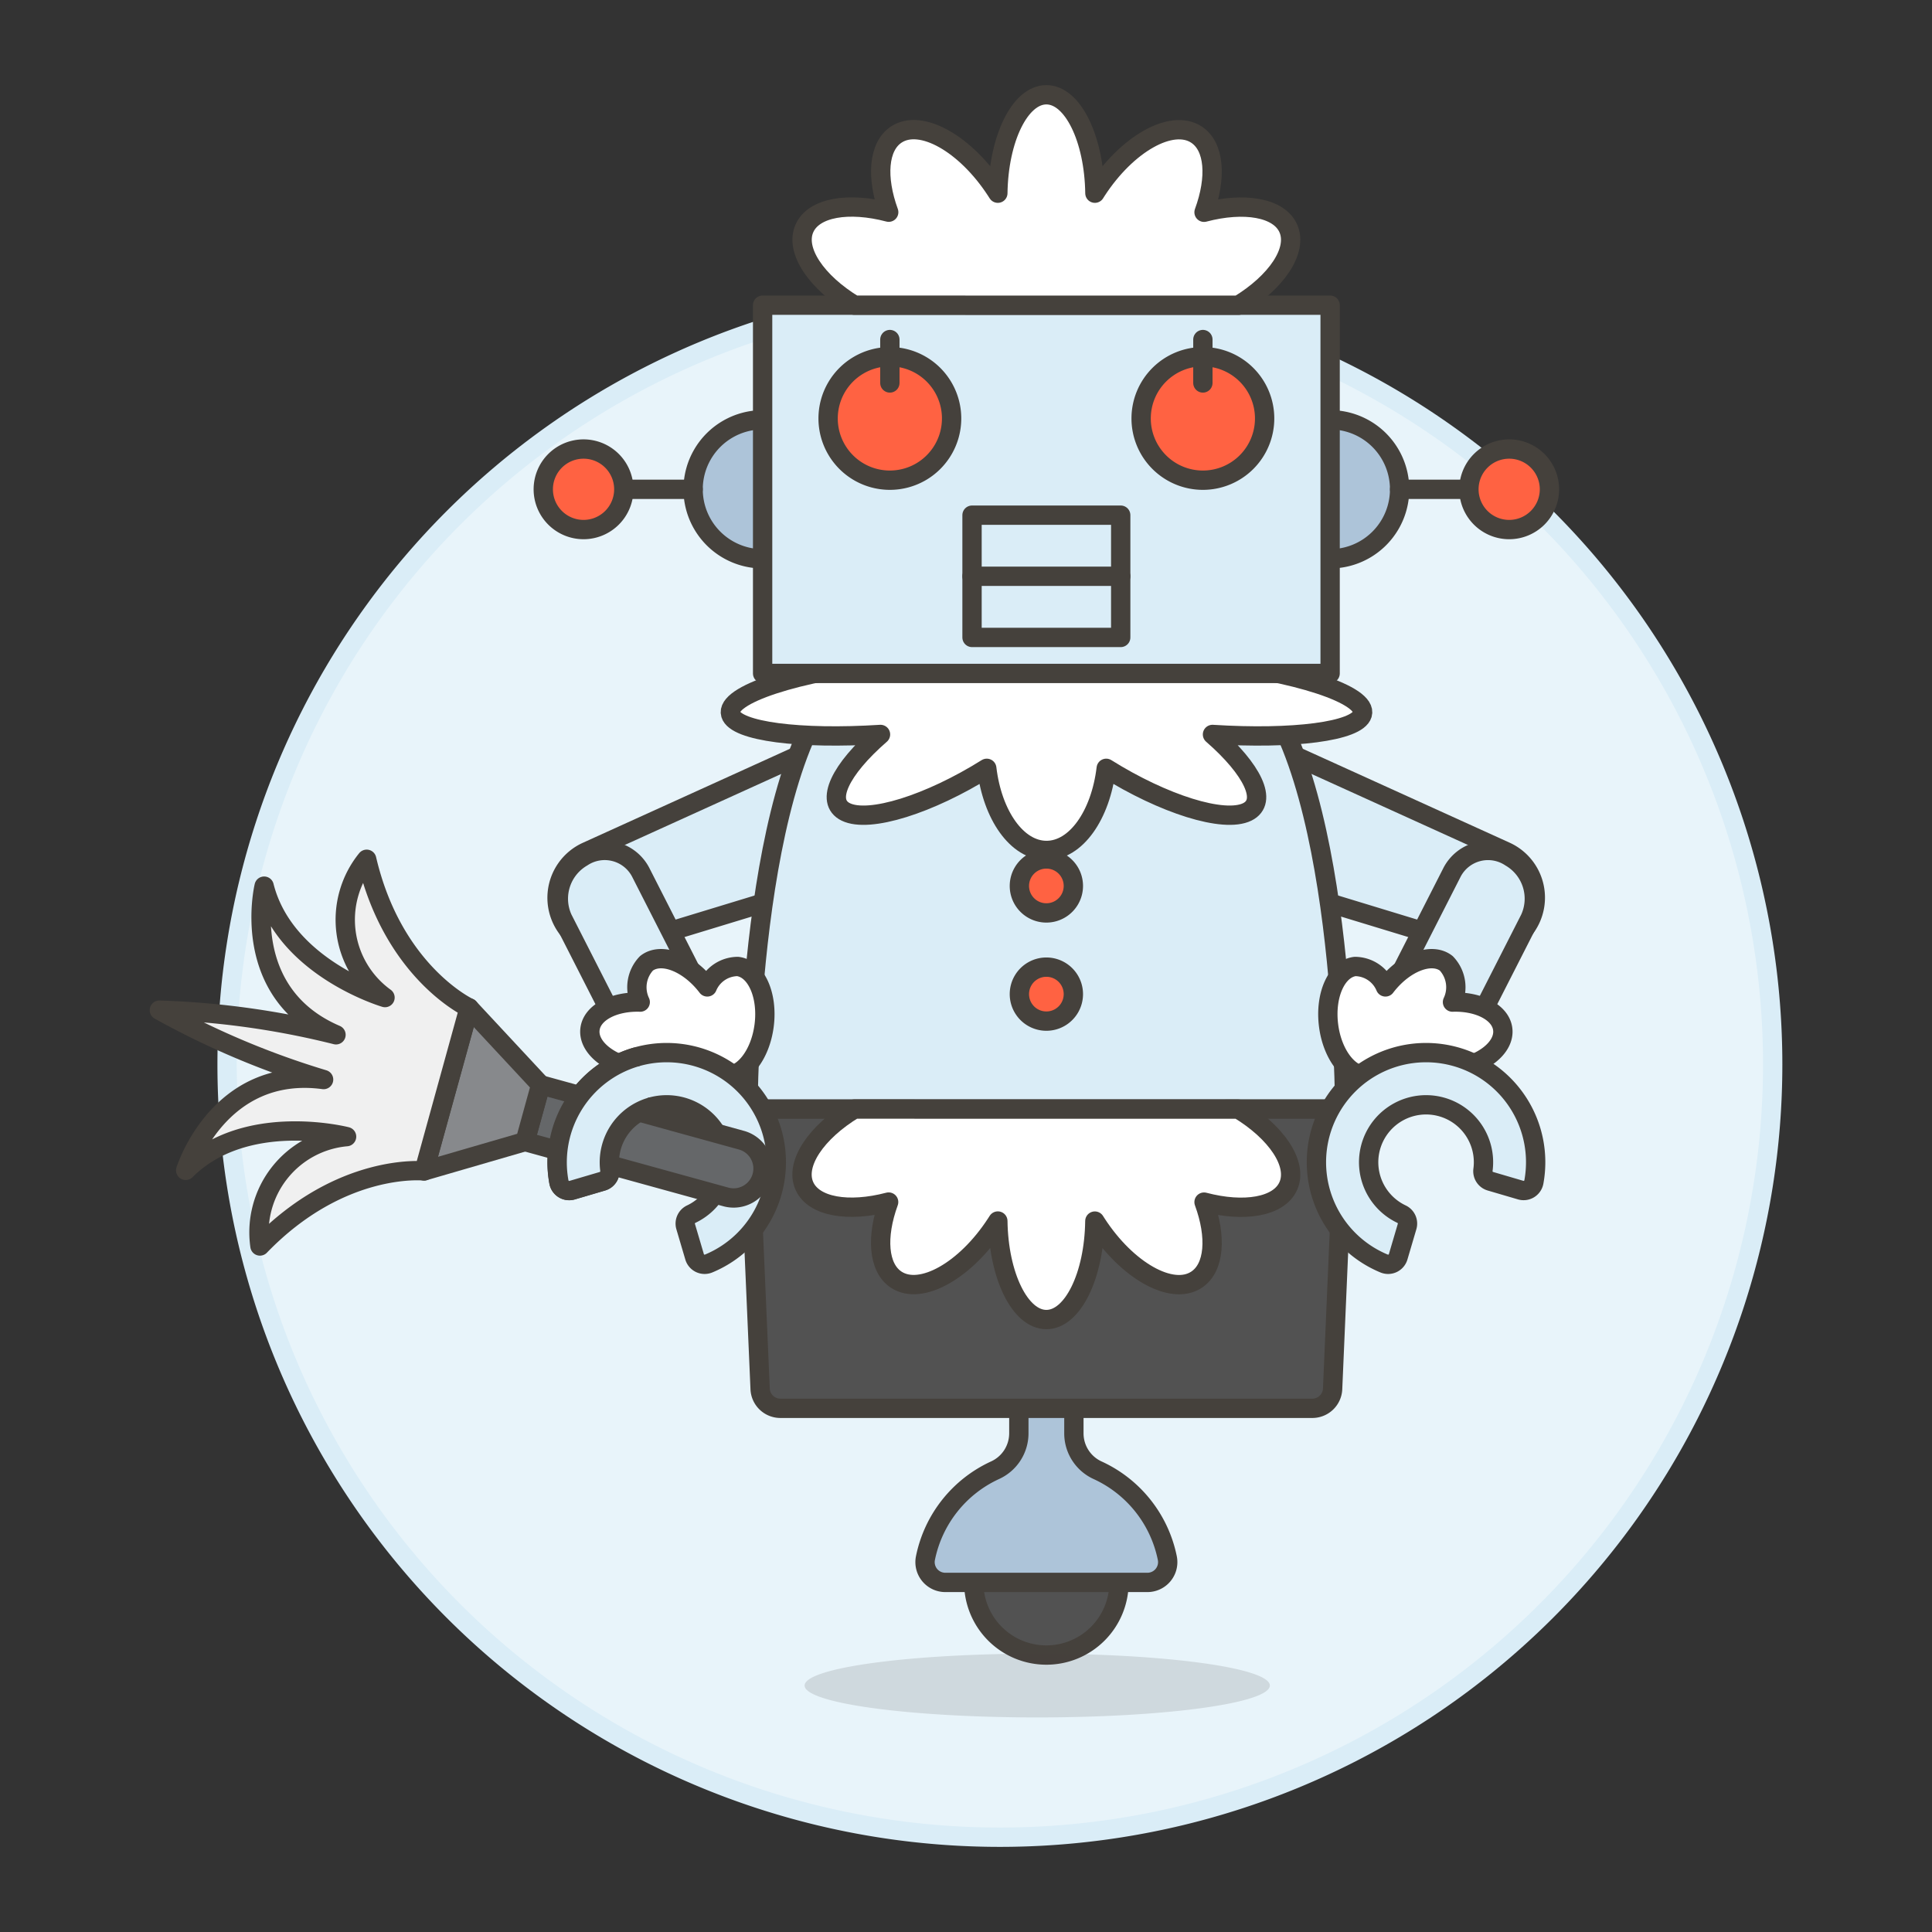 <svg xmlns="http://www.w3.org/2000/svg" version="1.1" xmlns:xlink="http://www.w3.org/1999/xlink" xmlns:svgjs="http://svgjs.com/svgjs" viewBox="0 0 200 200" width="200" height="200"><rect x="0" y="0" width="200" height="200" fill="#333333" stroke="none"/><g transform="matrix(2,0,0,2,0,0)"><path d="M11.754 55.094 A40.000 40.000 0 1 0 91.754 55.094 A40.000 40.000 0 1 0 11.754 55.094 Z" fill="#e8f4fa" stroke="#daedf7" stroke-miterlimit="10"></path><path d="M41.278,39.128,30.366,44.082a2.625,2.625,0,1,0,2.185,4.774l10.312-3.141Z" fill="#daedf7" stroke="#45413c" stroke-linecap="round" stroke-linejoin="round"></path><path d="M67.041,39.128l10.912,4.954a2.625,2.625,0,0,1-2.184,4.774L65.457,45.715Z" fill="#daedf7" stroke="#45413c" stroke-linecap="round" stroke-linejoin="round"></path><path d="M50.401 81.906 A3.759 3.759 0 1 0 57.919 81.906 A3.759 3.759 0 1 0 50.401 81.906 Z" fill="#525252" stroke="#45413c" stroke-linecap="round" stroke-linejoin="round"></path><path d="M56.812,76.1a2.1,2.1,0,0,1-1.228-1.91V68.963H52.735v5.224a2.1,2.1,0,0,1-1.227,1.91A6.4,6.4,0,0,0,47.9,80.651a1.05,1.05,0,0,0,1.031,1.255H59.39a1.051,1.051,0,0,0,1.031-1.255A6.4,6.4,0,0,0,56.812,76.1Z" fill="#adc4d9" stroke="#45413c" stroke-linecap="round" stroke-linejoin="round"></path><path d="M69.6,57.408s.016-17.954-5.131-22.551H43.848c-5.147,4.6-5.131,22.551-5.131,22.551Z" fill="#daedf7" stroke="#45413c" stroke-linecap="round" stroke-linejoin="round"></path><path d="M52.763 45.856 A1.397 1.397 0 1 0 55.557 45.856 A1.397 1.397 0 1 0 52.763 45.856 Z" fill="#ff6242" stroke="#45413c" stroke-miterlimit="10"></path><path d="M52.763 51.456 A1.397 1.397 0 1 0 55.557 51.456 A1.397 1.397 0 1 0 52.763 51.456 Z" fill="#ff6242" stroke="#45413c" stroke-miterlimit="10"></path><path d="M68.976,71.889a1.05,1.05,0,0,1-1.049,1.005H40.393a1.049,1.049,0,0,1-1.049-1.005l-.627-14.481H69.6Z" fill="#525252" stroke="#45413c" stroke-linecap="round" stroke-linejoin="round"></path><path d="M46.163,34.238c-4.91.507-8.646,1.732-8.343,2.736.267.887,3.6,1.305,7.755,1.041-2.081,1.811-2.894,3.473-1.8,4.009,1.208.593,4.338-.4,7.3-2.256.288,2.424,1.562,4.251,3.092,4.251s2.8-1.827,3.091-4.251c2.961,1.854,6.091,2.849,7.3,2.256,1.089-.536.276-2.2-1.8-4.009,4.158.264,7.488-.154,7.755-1.041.3-1-3.433-2.229-8.344-2.736Z" fill="#ffffff" stroke="#45413c" stroke-linecap="round" stroke-linejoin="round"></path><path d="M65.250 25.326 A3.597 3.597 0 1 0 72.444 25.326 A3.597 3.597 0 1 0 65.250 25.326 Z" fill="#adc4d9" stroke="#45413c" stroke-linecap="round" stroke-linejoin="round"></path><path d="M35.876 25.326 A3.597 3.597 0 1 0 43.070 25.326 A3.597 3.597 0 1 0 35.876 25.326 Z" fill="#adc4d9" stroke="#45413c" stroke-linecap="round" stroke-linejoin="round"></path><path d="M39.473 15.796H68.847V34.857H39.473z" fill="#daedf7" stroke="#45413c" stroke-linecap="round" stroke-linejoin="round"></path><path d="M42.863 21.659 A3.196 3.196 0 1 0 49.255 21.659 A3.196 3.196 0 1 0 42.863 21.659 Z" fill="#ff6242" stroke="#45413c" stroke-linecap="round" stroke-linejoin="round"></path><path d="M59.065 21.659 A3.196 3.196 0 1 0 65.457 21.659 A3.196 3.196 0 1 0 59.065 21.659 Z" fill="#ff6242" stroke="#45413c" stroke-linecap="round" stroke-linejoin="round"></path><path d="M50.312 26.665H58.008V32.994H50.312z" fill="#daedf7" stroke="#45413c" stroke-linecap="round" stroke-linejoin="round"></path><path d="M50.312 29.829L58.008 29.829" fill="none" stroke="#45413c" stroke-linecap="round" stroke-linejoin="round"></path><path d="M46.059 19.822L46.059 17.575" fill="none" stroke="#45413c" stroke-linecap="round" stroke-linejoin="round"></path><path d="M62.261 19.822L62.261 17.575" fill="none" stroke="#45413c" stroke-linecap="round" stroke-linejoin="round"></path><path d="M72.444 25.326L76.032 25.326" fill="none" stroke="#45413c" stroke-linecap="round" stroke-linejoin="round"></path><path d="M76.031 25.326 A2.084 2.084 0 1 0 80.199 25.326 A2.084 2.084 0 1 0 76.031 25.326 Z" fill="#ff6242" stroke="#45413c" stroke-linecap="round" stroke-linejoin="round"></path><path d="M35.876 25.326L32.288 25.326" fill="none" stroke="#45413c" stroke-linecap="round" stroke-linejoin="round"></path><path d="M28.120 25.326 A2.084 2.084 0 1 0 32.288 25.326 A2.084 2.084 0 1 0 28.120 25.326 Z" fill="#ff6242" stroke="#45413c" stroke-linecap="round" stroke-linejoin="round"></path><path d="M64.1,15.8c1.97-1.193,3.09-2.839,2.582-3.979-.482-1.085-2.29-1.38-4.361-.834.657-1.79.552-3.408-.4-4.024-1.274-.827-3.586.475-5.166,2.906L56.672,10c-.039-2.828-1.149-5.095-2.512-5.095S51.687,7.173,51.648,10l-.087-.136C49.982,7.434,47.67,6.132,46.4,6.959c-.947.616-1.052,2.234-.4,4.024-2.072-.546-3.879-.251-4.362.834-.507,1.14.613,2.786,2.583,3.979Z" fill="#ffffff" stroke="#45413c" stroke-linecap="round" stroke-linejoin="round"></path><path d="M64.1,57.408c1.97,1.193,3.09,2.838,2.582,3.979-.482,1.084-2.29,1.38-4.361.834.657,1.789.552,3.408-.4,4.023-1.274.827-3.586-.474-5.166-2.906-.029-.045-.058-.09-.086-.135C56.633,66.03,55.523,68.3,54.16,68.3S51.687,66.03,51.648,63.2c-.029.045-.057.09-.087.135-1.579,2.432-3.891,3.733-5.165,2.906-.947-.615-1.052-2.234-.4-4.023-2.072.546-3.879.25-4.362-.834-.507-1.141.613-2.786,2.583-3.979Z" fill="#ffffff" stroke="#45413c" stroke-linecap="round" stroke-linejoin="round"></path><path d="M75.167,45.131l-4.192,8.231a2.484,2.484,0,0,0,1.009,3.18A2.1,2.1,0,0,0,75,55.781l4.191-8.231a2.483,2.483,0,0,0-1.009-3.18A2.1,2.1,0,0,0,75.167,45.131Z" fill="#daedf7" stroke="#45413c" stroke-linecap="round" stroke-linejoin="round"></path><path d="M75.173,55.339c1.559-.194,2.727-1.121,2.608-2.071-.107-.861-1.232-1.445-2.6-1.4a1.792,1.792,0,0,0-.323-2.007c-.755-.588-2.15-.06-3.115,1.179l-.032.042a1.72,1.72,0,0,0-1.576-1.057c-.95.118-1.563,1.477-1.37,3.036s1.122,2.726,2.072,2.608Z" fill="#ffffff" stroke="#45413c" stroke-linecap="round" stroke-linejoin="round"></path><path d="M78.709,61.6a.54.54,0,0,0,.684-.421A5.674,5.674,0,1,0,71.642,65.4a.542.542,0,0,0,.726-.347l.462-1.567a.54.54,0,0,0-.287-.642,2.972,2.972,0,1,1,4.216-2.294.54.54,0,0,0,.382.59Z" fill="#daedf7" stroke="#45413c" stroke-linecap="round" stroke-linejoin="round"></path><path d="M33.153,45.131l4.192,8.231a2.484,2.484,0,0,1-1.01,3.18,2.1,2.1,0,0,1-3.017-.761L29.126,47.55a2.484,2.484,0,0,1,1.01-3.18A2.1,2.1,0,0,1,33.153,45.131Z" fill="#daedf7" stroke="#45413c" stroke-linecap="round" stroke-linejoin="round"></path><path d="M33.146,55.339c-1.558-.194-2.726-1.121-2.608-2.071.107-.861,1.233-1.445,2.6-1.4a1.794,1.794,0,0,1,.324-2.007c.755-.588,2.15-.06,3.115,1.179l.032.042a1.719,1.719,0,0,1,1.576-1.057c.95.118,1.563,1.477,1.369,3.036s-1.121,2.726-2.071,2.608Z" fill="#ffffff" stroke="#45413c" stroke-linecap="round" stroke-linejoin="round"></path><path d="M29.611,61.6a.541.541,0,0,1-.685-.421A5.674,5.674,0,1,1,36.677,65.4a.541.541,0,0,1-.725-.347l-.463-1.567a.542.542,0,0,1,.288-.642,2.972,2.972,0,1,0-4.216-2.294.54.54,0,0,1-.383.59Z" fill="#daedf7" stroke="#45413c" stroke-linecap="round" stroke-linejoin="round"></path><path d="M27.177,59.087l10.368,2.859a1.523,1.523,0,1,0,.81-2.936L27.986,56.151Z" fill="#656769" stroke="#45413c" stroke-linecap="round" stroke-linejoin="round"></path><path d="M27.986 56.151L24.278 52.167 21.95 60.606 27.177 59.087 27.986 56.151z" fill="#87898c" stroke="#45413c" stroke-linecap="round" stroke-linejoin="round"></path><path d="M21.95,60.606s-4.3-.452-8.495,3.886a4.973,4.973,0,0,1,4.484-5.66s-5.233-1.349-8.327,1.745c0,0,1.688-5.43,7.137-4.7a42.969,42.969,0,0,1-8.5-3.591,42.985,42.985,0,0,1,9.142,1.275c-5.053-2.166-3.719-7.694-3.719-7.694,1.07,4.243,6.256,5.767,6.256,5.767a4.972,4.972,0,0,1-.949-7.158c1.374,5.873,5.3,7.691,5.3,7.691Z" fill="#f0f0f0" stroke="#45413c" stroke-linecap="round" stroke-linejoin="round"></path><path d="M33.666,57.308a2.976,2.976,0,0,0-2.1,3.243.54.54,0,0,1-.383.59l-1.567.462a.541.541,0,0,1-.685-.421A5.681,5.681,0,0,1,32.9,54.717" fill="#daedf7" stroke="#45413c" stroke-linecap="round" stroke-linejoin="round"></path><path d="M41.647 87.243 A12.04 1.651 0 1 0 65.727 87.243 A12.04 1.651 0 1 0 41.647 87.243 Z" fill="#45413c" opacity=".15"></path></g></svg>